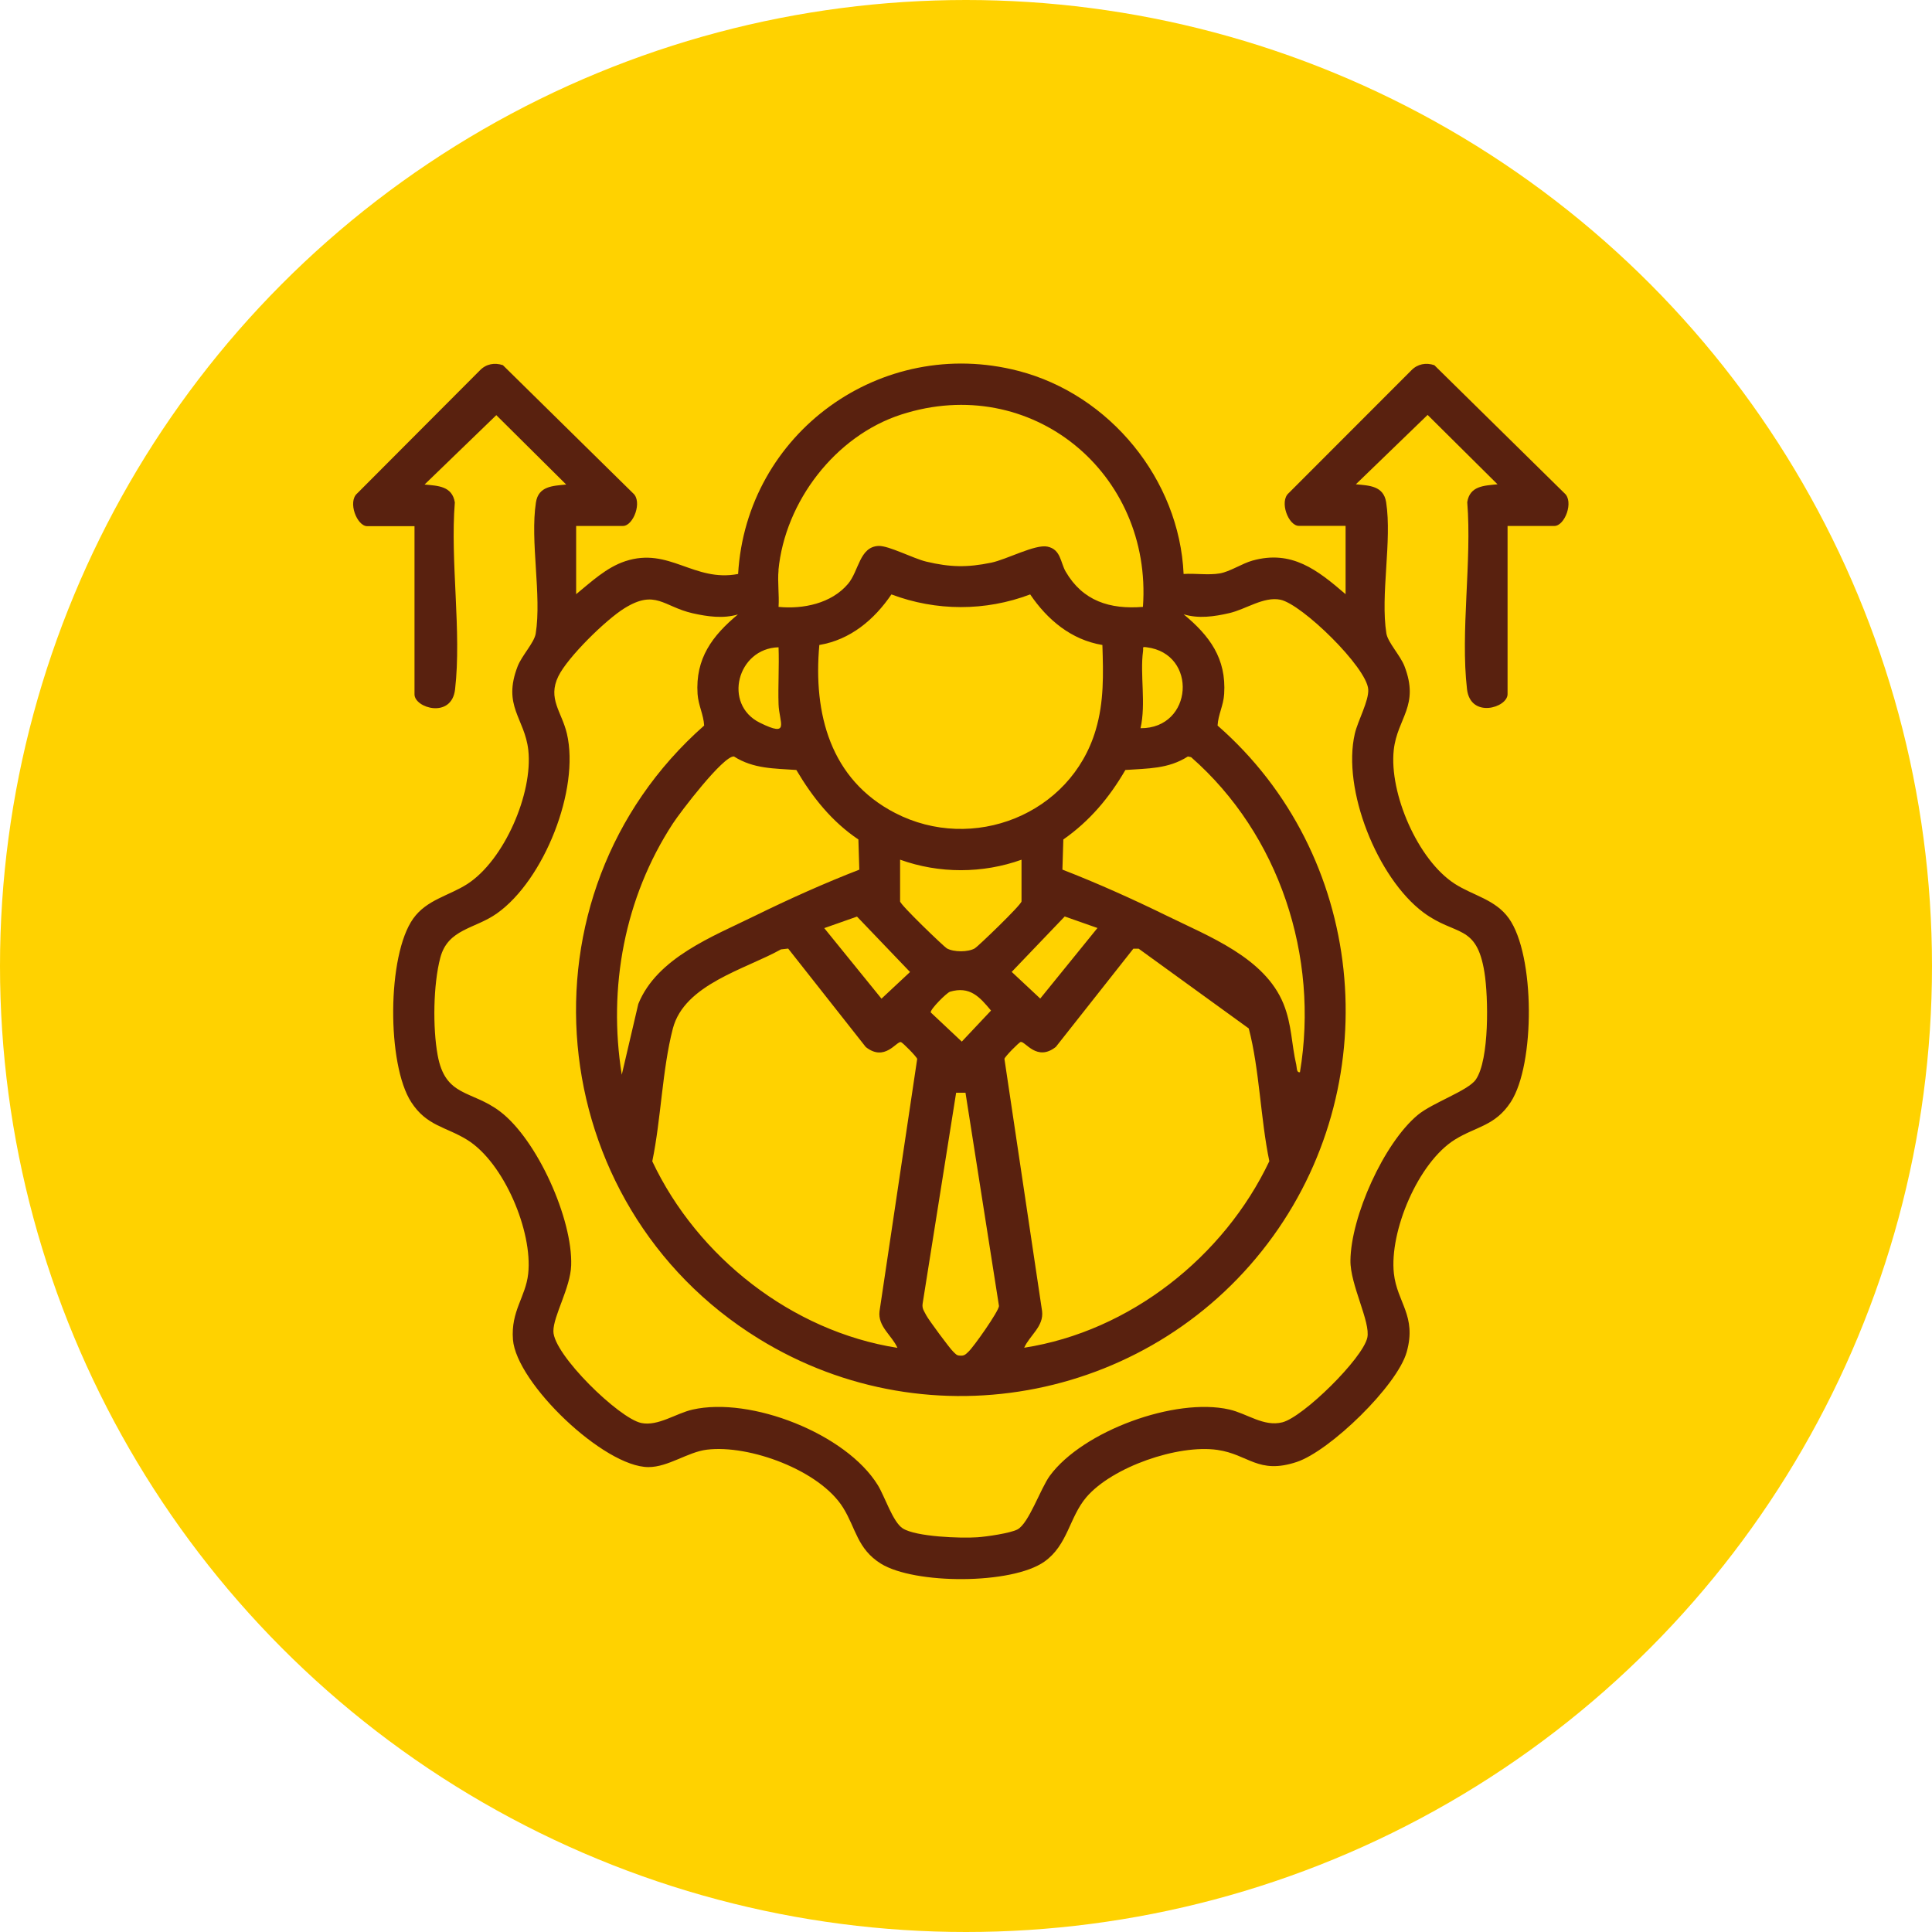 <svg width="186" height="186" viewBox="0 0 186 186" fill="none" xmlns="http://www.w3.org/2000/svg">
<circle cx="93" cy="93" r="93" fill="#FFD200"/>
<g clip-path="url(#clip0_478_2439)">
<path d="M55.467 50.625V57.204C56.924 56.015 58.381 54.626 60.205 54.026C64.432 52.637 66.79 56.071 71.061 55.259C71.851 41.701 84.82 32.277 98.056 35.711C106.843 37.989 113.539 46.158 113.95 55.259C115.074 55.181 116.319 55.393 117.432 55.204C118.41 55.037 119.578 54.248 120.579 53.97C124.361 52.914 126.83 54.87 129.544 57.204V50.625H125.04C124.039 50.625 123.138 48.269 124.072 47.469L135.873 35.656C136.474 35.033 137.286 34.889 138.087 35.156L150.611 47.48C151.545 48.269 150.655 50.636 149.643 50.636H145.138V66.828C145.138 68.139 141.568 69.206 141.234 66.35C140.589 60.805 141.713 54.026 141.257 48.347C141.501 46.769 142.88 46.758 144.171 46.624L137.441 39.945L130.534 46.624C131.824 46.747 133.193 46.769 133.448 48.347C134.027 52.07 132.881 57.282 133.471 60.983C133.615 61.849 134.805 63.094 135.206 64.117C136.696 67.962 134.527 69.106 134.182 72.196C133.726 76.352 136.485 82.787 140.055 85.087C141.813 86.221 143.959 86.588 145.261 88.41C147.797 91.955 147.797 102.468 145.45 106.091C143.948 108.403 142.102 108.447 140.066 109.714C136.529 111.915 133.749 118.549 134.194 122.605C134.505 125.406 136.407 126.673 135.428 130.162C134.516 133.407 128.032 139.698 124.828 140.753C121.113 141.976 120.212 140.02 117.198 139.586C113.416 139.042 107.088 141.22 104.585 144.143C102.939 146.077 102.805 148.744 100.547 150.344C97.4 152.567 88.034 152.544 84.798 150.533C82.528 149.11 82.406 147.143 81.171 145.154C78.936 141.553 72.14 139.064 68.058 139.564C66.212 139.786 64.343 141.242 62.43 141.242C58.148 141.242 49.705 133.152 49.383 128.962C49.172 126.206 50.606 124.873 50.851 122.628C51.296 118.571 48.526 111.937 44.978 109.736C42.932 108.469 41.085 108.414 39.595 106.113C37.237 102.49 37.248 91.977 39.784 88.432C41.085 86.61 43.221 86.243 44.989 85.109C48.549 82.809 51.318 76.374 50.862 72.218C50.517 69.129 48.348 67.984 49.839 64.139C50.239 63.116 51.429 61.872 51.574 61.005C52.163 57.304 51.018 52.092 51.596 48.369C51.841 46.791 53.22 46.78 54.51 46.647L47.781 39.968L40.874 46.647C42.164 46.769 43.532 46.791 43.788 48.369C43.332 54.048 44.455 60.827 43.81 66.373C43.477 69.229 39.906 68.162 39.906 66.85V50.658H35.357C34.356 50.658 33.455 48.302 34.389 47.502L46.202 35.656C46.802 35.033 47.614 34.889 48.415 35.156L60.939 47.48C61.874 48.269 60.984 50.636 59.972 50.636H55.467V50.625ZM74.954 54.893C74.843 56.015 75.032 57.282 74.954 58.427C77.312 58.66 80.037 58.104 81.639 56.215C82.695 54.97 82.74 52.637 84.586 52.559C85.565 52.525 87.923 53.77 89.18 54.07C91.471 54.615 93.117 54.648 95.431 54.17C96.933 53.859 99.669 52.37 100.848 52.626C102.138 52.903 102.082 54.137 102.594 55.026C104.24 57.86 106.843 58.682 110.035 58.427C110.958 45.546 99.29 35.856 86.755 39.912C80.415 41.968 75.577 48.291 74.943 54.893H74.954ZM106.12 62.094C103.128 61.594 100.837 59.671 99.179 57.226C94.864 58.86 90.136 58.849 85.821 57.226C84.164 59.66 81.872 61.594 78.88 62.094C78.28 68.706 79.937 75.041 86.166 78.264C93.662 82.142 103.083 78.408 105.486 70.284C106.298 67.562 106.22 64.906 106.131 62.094H106.12ZM71.061 59.149C69.626 59.582 68.102 59.36 66.668 59.038C63.865 58.393 63.108 56.704 60.116 58.56C58.337 59.66 54.666 63.25 53.754 65.106C52.697 67.273 54.077 68.517 54.577 70.629C55.834 76.008 52.375 84.721 47.848 87.932C45.723 89.444 43.121 89.41 42.387 92.211C41.708 94.789 41.653 98.945 42.131 101.568C42.865 105.647 45.39 104.924 48.137 107.002C51.719 109.714 55.144 117.371 54.989 121.827C54.911 124.006 53.276 126.662 53.276 128.162C53.276 130.396 59.593 136.553 61.74 136.997C63.353 137.33 65.088 136.064 66.668 135.708C72.273 134.43 81.461 138.031 84.508 142.976C85.176 144.054 85.954 146.532 86.911 147.143C88.168 147.955 92.517 148.11 94.085 147.999C94.942 147.944 97.266 147.61 97.956 147.243C99.046 146.666 100.158 143.332 101.07 142.076C104.24 137.764 113.149 134.508 118.344 135.697C120.068 136.086 121.658 137.386 123.46 136.93C125.462 136.419 131.179 130.807 131.635 128.784C131.969 127.284 129.978 123.683 130.011 121.35C130.056 117.138 133.215 110.07 136.485 107.347C137.909 106.158 141.334 105.013 142.08 103.935C143.403 102.024 143.292 95.956 142.914 93.622C142.157 88.888 140.144 90.166 137.019 87.832C132.603 84.52 129.188 75.997 130.434 70.629C130.723 69.384 131.802 67.462 131.724 66.361C131.569 64.228 125.351 58.171 123.271 57.737C121.658 57.404 119.923 58.671 118.344 59.027C116.909 59.36 115.385 59.582 113.95 59.138C116.453 61.205 118.077 63.394 117.854 66.817C117.788 67.917 117.276 68.795 117.22 69.851C131.402 82.242 133.582 103.724 122.57 119.005C111.247 134.719 89.625 139.12 73.03 128.873C52.063 115.937 49.283 86.176 67.791 69.851C67.735 68.795 67.235 67.917 67.157 66.817C66.934 63.394 68.57 61.205 71.061 59.138V59.149ZM74.954 62.316C70.983 62.416 69.57 67.817 73.163 69.584C76.111 71.04 75.01 69.562 74.954 67.795C74.898 66.028 75.021 64.128 74.954 62.305V62.316ZM109.801 70.107C114.873 70.151 115.341 62.938 110.402 62.316C109.913 62.249 110.091 62.327 110.046 62.672C109.735 64.95 110.346 67.728 109.801 70.107ZM82.729 83.72L82.64 80.82C80.07 79.086 78.235 76.775 76.667 74.129C74.531 73.974 72.551 74.029 70.661 72.829C69.637 72.74 65.477 78.208 64.777 79.286C60.127 86.41 58.514 95.078 59.86 103.468L61.451 96.656C63.253 92.2 68.636 90.155 72.685 88.165C75.944 86.565 79.359 85.032 82.74 83.72H82.729ZM125.151 103.224C127.008 92.088 123.171 80.342 114.673 72.896L114.362 72.829C112.471 74.041 110.48 73.974 108.344 74.129C106.787 76.808 104.907 79.042 102.371 80.82L102.282 83.72C105.664 85.032 109.067 86.565 112.337 88.165C116.386 90.155 121.77 92.2 123.571 96.656C124.372 98.645 124.328 100.49 124.795 102.502C124.862 102.768 124.795 103.291 125.162 103.224H125.151ZM98.356 82.764C94.597 84.109 90.426 84.12 86.655 82.764V86.776C86.655 87.099 90.871 91.133 91.149 91.299C91.816 91.677 93.206 91.677 93.852 91.299C94.129 91.144 98.345 87.099 98.345 86.776V82.764H98.356ZM79.347 89.344L84.864 96.145L87.612 93.578L82.506 88.243L79.347 89.355V89.344ZM105.664 89.344L102.505 88.232L97.4 93.567L100.147 96.134L105.664 89.332V89.344ZM75.888 91.322L75.188 91.4C71.773 93.311 65.889 94.756 64.777 99.023C63.753 102.968 63.642 107.747 62.797 111.803C67.146 121.016 76.244 128.173 86.399 129.762C85.865 128.551 84.497 127.717 84.675 126.239L88.301 101.946C88.234 101.713 86.889 100.357 86.733 100.323C86.288 100.246 85.176 102.246 83.352 100.801L75.888 91.333V91.322ZM109.623 91.333H109.112L101.648 100.79C99.824 102.235 98.712 100.235 98.267 100.312C98.1 100.346 96.766 101.701 96.699 101.935L100.325 126.228C100.503 127.706 99.135 128.551 98.601 129.751C108.767 128.173 117.832 121.005 122.203 111.792C121.358 107.747 121.258 102.957 120.223 99.012M91.46 95.478C91.149 95.567 89.547 97.167 89.603 97.467L92.595 100.279L95.409 97.29C94.308 95.967 93.373 94.911 91.449 95.478H91.46ZM92.962 105.202H92.05L88.824 125.506C88.746 125.984 88.991 126.262 89.18 126.64C89.369 127.017 91.471 129.873 91.772 130.129C91.961 130.307 92.094 130.507 92.394 130.507C92.828 130.551 92.962 130.396 93.24 130.129C93.718 129.696 96.132 126.273 96.176 125.739L92.951 105.202H92.962Z" fill="#59210F"/>
</g>
<defs>
<clipPath id="clip0_478_2439">
<rect width="117" height="117" fill="white" transform="translate(34 35)"/>
</clipPath>
</defs>
</svg>
